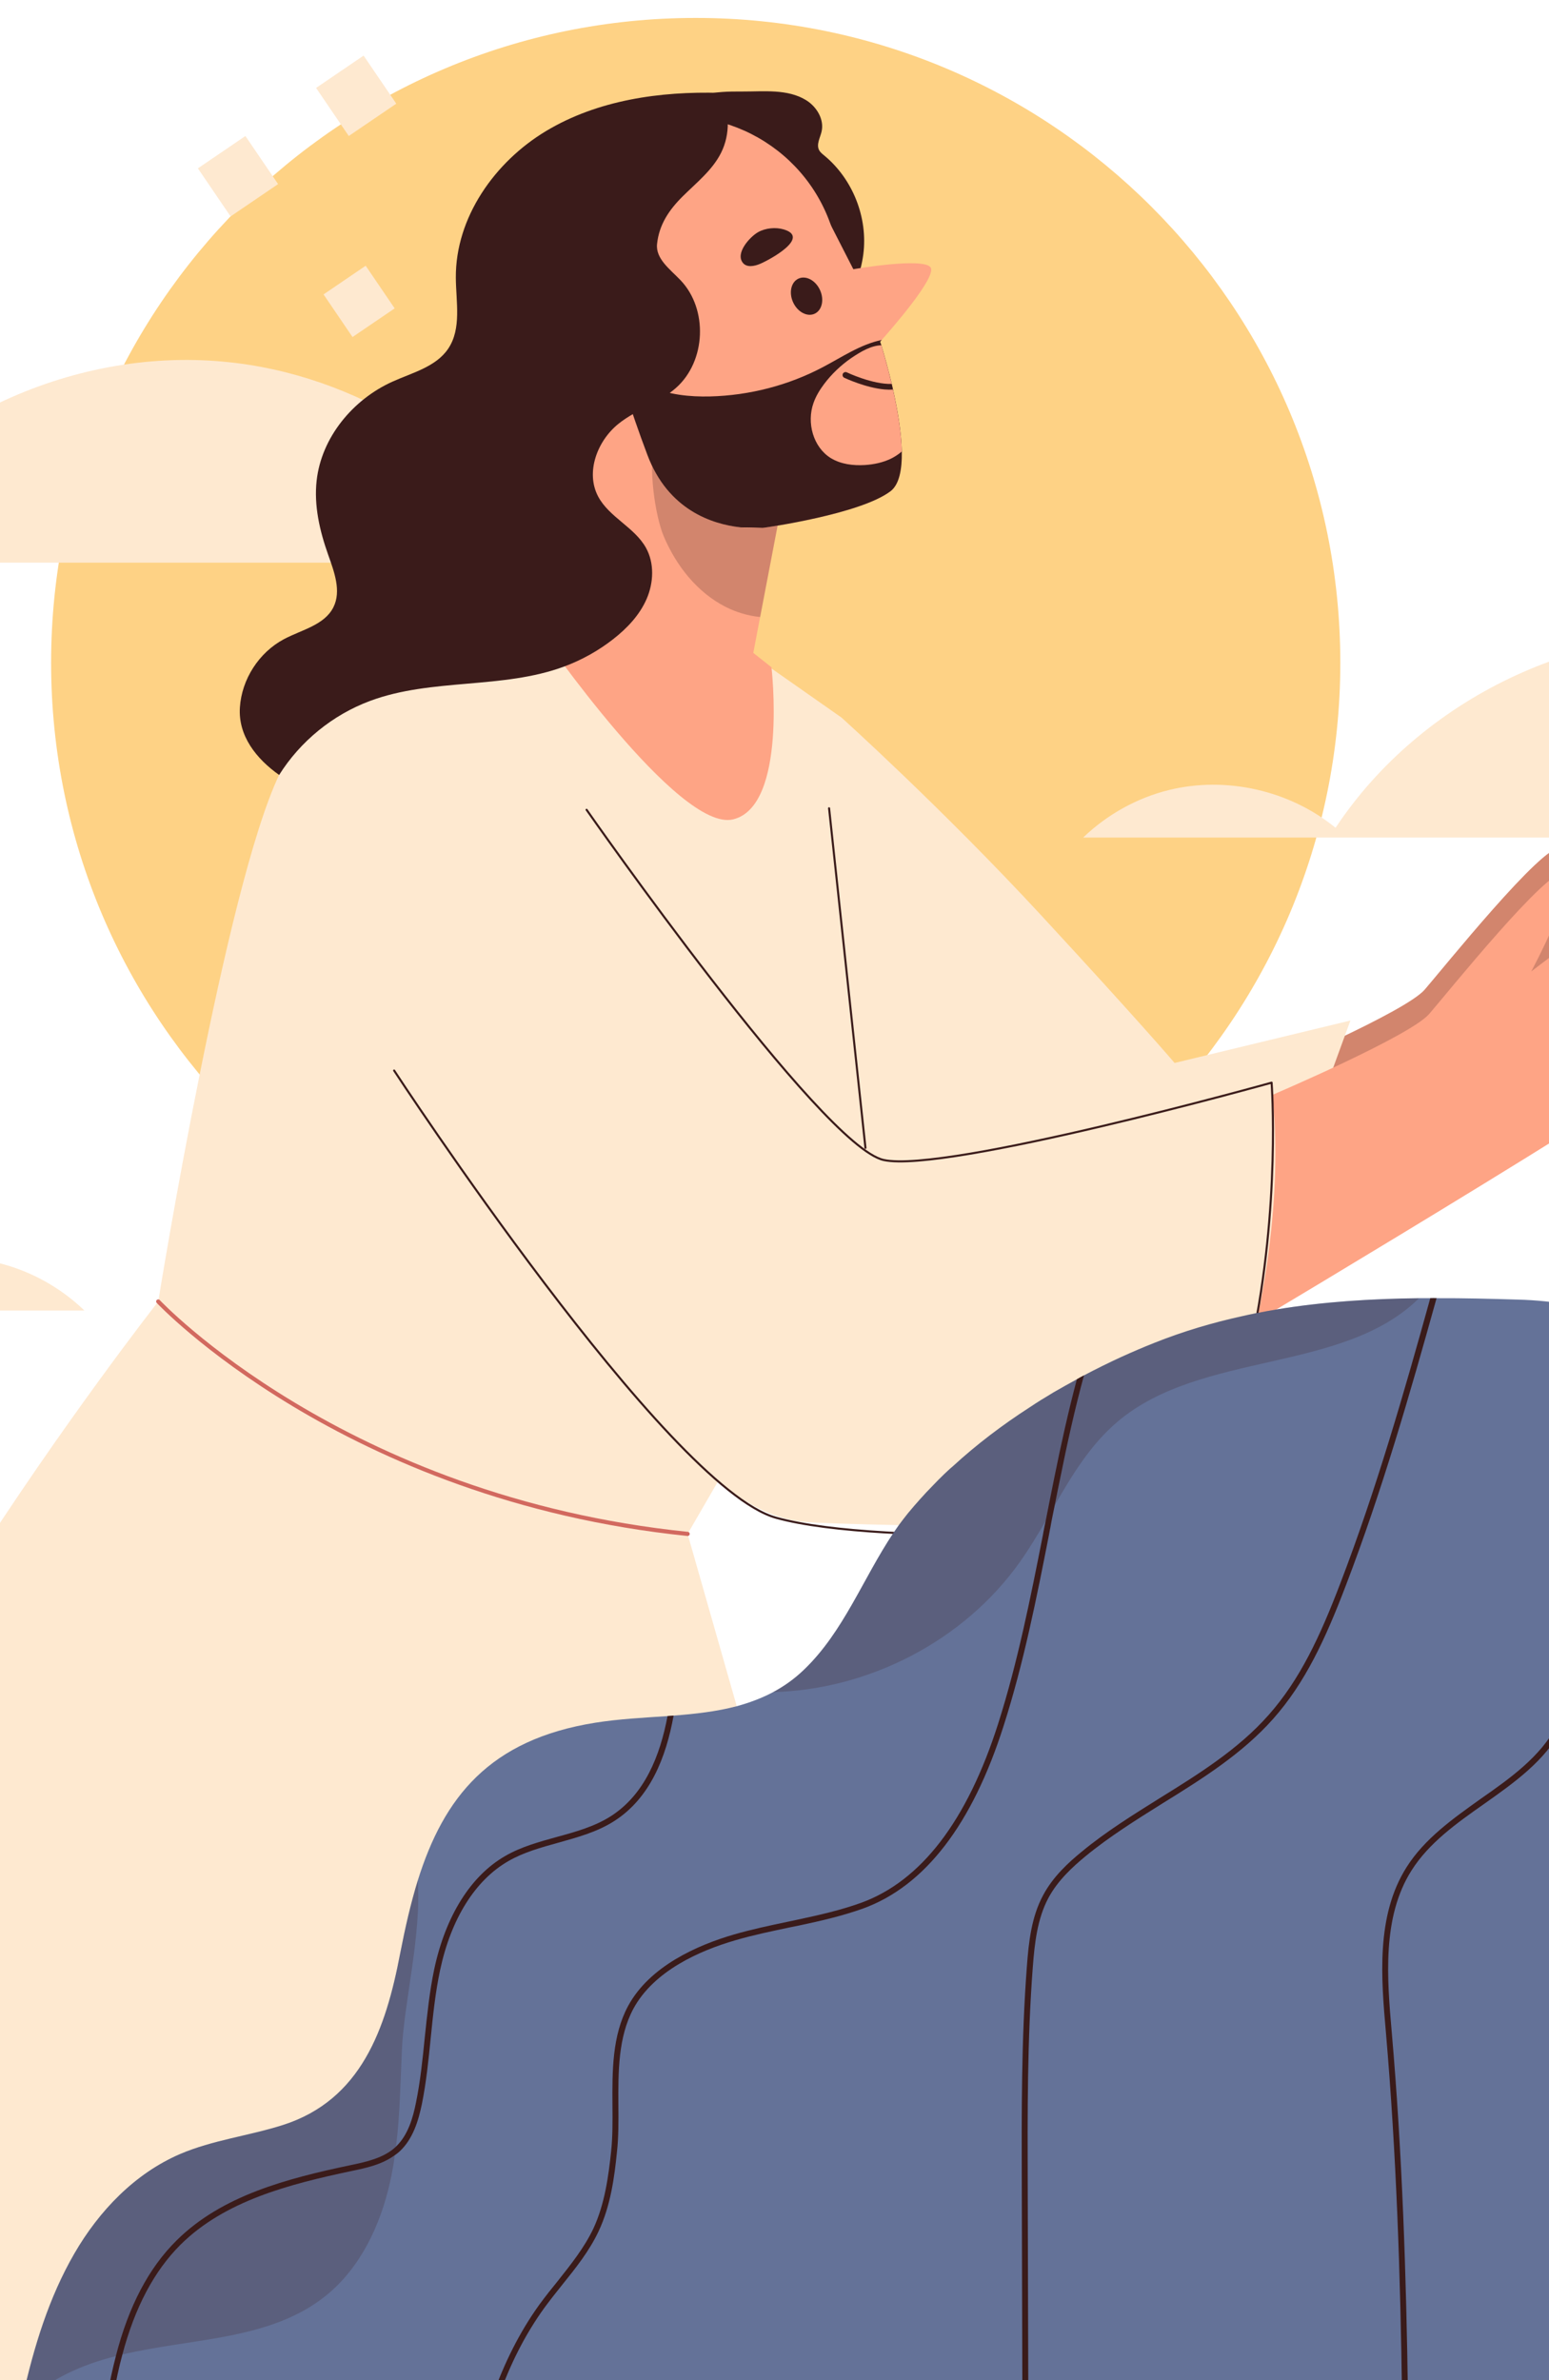 <svg width="375" height="576" viewBox="0 0 375 576" fill="none" xmlns="http://www.w3.org/2000/svg">
<g filter="url(#filter0_d_1389_3030)">
<path d="M168.425 312.446C254.611 312.446 324.478 242.579 324.478 156.394C324.478 70.208 254.611 0.341 168.425 0.341C82.24 0.341 12.373 70.208 12.373 156.394C12.373 242.579 82.24 312.446 168.425 312.446Z" fill="#FED285"/>
<path d="M132.951 132.166H-56.101C-54.693 129.435 -53.227 126.734 -51.732 124.032C-48.456 125.584 -45.381 127.51 -42.593 129.809C-21.843 98.511 16.784 80.031 54.175 83.537C86.047 86.469 115.822 105.294 132.951 132.166Z" fill="#FEE9D0"/>
<path d="M306.989 255.088C306.989 255.088 340.253 240.902 344.9 235.519C349.548 230.139 373.52 200.298 377.676 201.275C381.834 202.252 369.603 225.244 369.603 225.244C369.603 225.244 407.269 196.136 410.939 197.849C414.609 199.562 384.769 227.934 384.769 227.934C384.769 227.934 414.121 203.229 417.544 205.919C420.967 208.609 392.839 234.291 392.839 234.291C392.839 234.291 419.99 214.722 423.168 217.171C426.347 219.617 396.506 246.032 396.506 246.032C396.506 246.032 410.448 238.206 412.405 240.896C414.362 243.586 302.336 310.361 302.336 310.361C302.336 310.361 306.251 292.749 306.984 281.497C307.722 270.254 306.989 255.088 306.989 255.088Z" fill="#FEA485"/>
<path opacity="0.22" d="M306.989 255.088C306.989 255.088 340.253 240.902 344.9 235.519C349.548 230.139 373.52 200.298 377.676 201.275C381.834 202.252 369.603 225.244 369.603 225.244C369.603 225.244 407.269 196.136 410.939 197.849C414.609 199.562 384.769 227.934 384.769 227.934C384.769 227.934 414.121 203.229 417.544 205.919C420.967 208.609 392.839 234.291 392.839 234.291C392.839 234.291 419.99 214.722 423.168 217.171C426.347 219.617 396.506 246.032 396.506 246.032C396.506 246.032 410.448 238.206 412.405 240.896C414.362 243.586 302.336 310.361 302.336 310.361C302.336 310.361 306.251 292.749 306.984 281.497C307.722 270.254 306.989 255.088 306.989 255.088Z" fill="#3A1B1A"/>
<path d="M203.646 169.6C203.646 169.6 228.107 191.615 252.076 217.541C276.045 243.468 284.362 253.254 284.362 253.254L326.924 242.982L285.831 355.496L159.619 347.671L185.057 202.381L203.646 169.6Z" fill="#FEE9D0"/>
<path d="M308.09 260.959C308.09 260.959 341.357 246.773 346.001 241.39C350.649 236.01 374.621 206.169 378.776 207.146C382.935 208.123 370.703 231.115 370.703 231.115C370.703 231.115 408.37 202.007 412.04 203.72C415.71 205.433 385.869 233.805 385.869 233.805C385.869 233.805 415.222 209.1 418.645 211.79C422.068 214.48 393.94 240.163 393.94 240.163C393.94 240.163 421.09 220.593 424.269 223.039C427.448 225.485 397.607 251.903 397.607 251.903C397.607 251.903 411.549 244.077 413.506 246.767C415.463 249.457 303.437 316.232 303.437 316.232C303.437 316.232 307.352 298.62 308.085 287.368C308.823 276.122 308.09 260.959 308.09 260.959Z" fill="#FEA485"/>
<path d="M307.461 296.243C307.03 300.037 306.455 304.089 305.679 308.371C305.593 308.918 305.507 309.464 305.392 310.01C305.162 311.245 304.932 312.51 304.673 313.717C304.529 314.407 304.386 315.097 304.242 315.758C303.868 317.453 303.495 319.12 303.064 320.758C303.006 321.046 302.949 321.333 302.891 321.621C302.431 323.431 301.943 325.213 301.454 326.966C295.448 348.636 287.4 364.213 286.423 366.053C286.337 366.196 286.308 366.254 286.308 366.254C286.308 366.254 271.823 366.081 254.263 365.823C253.774 365.794 253.286 365.794 252.797 365.794H252.165C240.698 365.593 228.138 365.363 217.591 365.104C206.411 364.874 197.444 364.587 194.34 364.3C186.322 363.581 178.849 358.494 175.573 355.936C175.285 355.735 174.969 355.476 174.682 355.218C174.136 354.787 173.82 354.528 173.82 354.528L166.462 367.231L178.361 408.933L193.133 460.579L193.535 461.987L226.126 575.999H-28.108C-37.046 558.582 -53.313 521.651 -53.658 482.68C-54.146 428.878 38.31 310.987 38.31 310.987C38.31 310.987 42.478 285.092 48.341 256.036C53.945 228.043 61.101 197.119 67.568 183.553C79.179 159.153 121.541 149.813 131.227 147.944C132.491 147.715 133.21 147.6 133.21 147.6L149.85 149.525L179.913 152.974L186.839 157.831L203.652 169.614C203.652 169.614 209.515 275.752 213.912 276.729C216.757 277.361 254.895 269.486 281.652 263.796C291.97 261.611 300.563 259.743 304.817 258.824C304.874 258.824 304.96 258.795 305.047 258.795C305.995 258.594 306.685 258.421 307.116 258.335C307.461 258.249 307.662 258.22 307.662 258.22C307.662 258.22 307.806 258.996 307.978 260.462C308.036 260.922 308.093 261.468 308.151 262.071C308.151 262.1 308.151 262.1 308.151 262.129C308.754 267.905 309.415 279.833 307.461 296.243Z" fill="#FEE9D0"/>
<path d="M195.148 20.241C197.723 21.827 199.585 24.914 198.895 27.857C198.545 29.354 197.591 30.935 198.286 32.306C198.565 32.855 199.071 33.249 199.545 33.639C206.463 39.336 210.162 48.705 208.995 57.591C208.411 62.038 206.707 66.279 204.5 70.182C200.583 77.106 194.806 83.253 187.402 86.162C176.355 90.507 162.901 86.564 155.104 77.615C147.307 68.665 145.117 55.505 148.52 44.135C150.957 35.99 156.061 28.805 162.534 23.353C168.302 18.493 172.555 18.111 179.775 18.146C184.807 18.172 190.65 17.467 195.148 20.241Z" fill="#3A1B1A"/>
<path d="M186.77 157.496C186.77 157.496 190.69 191.113 177.47 194.303C164.278 197.493 130.997 149.296 130.997 149.296L139.82 98.8L156.432 104.375L189.713 115.555L184.022 145.33L182.367 154.009L186.77 157.496Z" fill="#FEA485"/>
<path opacity="0.22" d="M189.713 115.555L184.022 145.33C181.091 145.042 178.246 144.18 175.63 142.858C168.761 139.352 163.674 132.885 160.685 125.787C158.587 120.815 156.852 108.87 158.518 102.95L189.713 115.555Z" fill="#3A1B1A"/>
<path d="M160.818 105.689C156.119 110.069 149.189 111.354 142.812 110.592C138.179 110.037 133.572 108.454 130.005 105.442C126.439 102.433 124.027 97.883 124.223 93.219C124.493 86.781 129.916 81.171 136.233 79.9C142.55 78.63 149.301 81.314 153.693 86.028C158.697 91.397 158.355 98.78 160.818 105.689Z" fill="#FEA485"/>
<path d="M174.528 100.974C195.344 95.279 207.603 73.787 201.908 52.97C196.213 32.154 174.721 19.895 153.904 25.59C133.088 31.286 120.829 52.778 126.524 73.594C132.219 94.411 153.711 106.669 174.528 100.974Z" fill="#FEA485"/>
<path d="M213.07 78.698C213.07 78.698 222.936 109.283 215.608 114.867C208.279 120.452 185.324 123.665 185.324 123.665C185.324 123.665 185.089 123.702 184.652 123.748C183.695 123.803 181.809 123.889 179.381 123.636L179.237 123.622C172.466 122.88 161.757 119.463 156.731 106.093C154.69 100.707 152.785 95.106 151.052 89.835C146.212 75.1 142.895 62.612 142.895 62.612L196.3 41.037L206.586 61.155C206.586 61.155 223.25 58.255 225.247 60.661C227.038 62.819 215.68 75.764 213.455 78.273C213.199 78.537 213.07 78.698 213.07 78.698Z" fill="#FEA485"/>
<path d="M198.51 66.183C199.591 68.532 199.01 71.104 197.214 71.929C195.421 72.754 193.09 71.52 192.009 69.175C190.928 66.827 191.509 64.255 193.302 63.43C195.099 62.602 197.43 63.835 198.51 66.183Z" fill="#3A1B1A"/>
<path d="M179.872 59.65C180.818 60.788 182.634 60.44 183.996 59.863C186.402 58.843 196.257 53.483 189.75 51.528C187.79 50.939 185.321 51.18 183.539 52.181C181.597 53.27 177.892 57.265 179.872 59.65Z" fill="#3A1B1A"/>
<path d="M215.605 114.869C208.276 120.453 185.321 123.666 185.321 123.666C185.321 123.666 185.086 123.703 184.649 123.749C182.893 123.703 181.137 123.654 179.378 123.637L179.234 123.623C172.463 122.881 161.754 119.464 156.728 106.094C154.687 100.708 152.782 95.107 151.049 89.836C151.049 88.913 151.27 88.066 151.805 87.597C153.311 86.292 155.794 88.776 157.288 89.462C161.8 91.555 166.977 92.063 171.923 91.946C181.441 91.701 190.874 89.258 199.191 84.861C203.833 82.433 208.273 79.355 213.455 78.274C213.199 78.538 213.07 78.699 213.07 78.699C213.07 78.699 213.159 78.995 213.366 79.564C214.406 82.979 218.148 95.854 218.315 105.278C218.398 109.644 217.686 113.271 215.605 114.869Z" fill="#3A1B1A"/>
<path d="M218.312 105.275C217.528 105.954 216.668 106.508 215.76 106.971C213.765 107.942 211.587 108.402 209.38 108.546C206.534 108.715 203.597 108.356 201.163 106.89C196.849 104.238 195.234 98.288 196.947 93.512C197.536 91.834 198.484 90.307 199.539 88.902C201.35 86.502 203.566 84.398 206.031 82.691C208.494 81.016 210.935 79.625 213.363 79.561C213.823 81.134 214.881 84.666 215.872 88.916C215.976 89.359 216.076 89.83 216.18 90.273C217.266 95.078 218.226 100.593 218.312 105.275Z" fill="#FEA485"/>
<path d="M216.182 90.273C215.513 90.328 214.82 90.319 214.105 90.253C209.526 89.828 204.686 87.563 204.382 87.419C204.023 87.241 203.887 86.824 204.037 86.462C204.215 86.103 204.664 85.942 205.02 86.12C205.074 86.155 211.242 89.063 215.872 88.916C215.978 89.359 216.079 89.831 216.182 90.273Z" fill="#3A1B1A"/>
<path d="M67.576 183.557C72.695 175.401 80.552 169 89.577 165.638C104.536 160.065 121.613 162.864 136.581 157.312C140.846 155.731 144.864 153.486 148.448 150.687C151.808 148.06 154.845 144.862 156.544 140.95C158.242 137.039 158.455 132.331 156.392 128.598C153.627 123.6 147.459 121.188 144.795 116.139C141.717 110.307 144.579 102.709 149.715 98.576C153.998 95.13 159.564 93.509 163.674 89.859C170.923 83.421 171.446 70.844 164.761 63.826C162.266 61.208 158.691 58.653 159.067 55.058C159.559 50.376 161.944 46.824 165.287 43.51C168.629 40.193 172.469 37.178 174.573 32.968C176.817 28.476 176.722 22.892 174.328 18.48C159.789 18.061 144.717 20.213 132.238 27.688C119.76 35.164 110.27 48.643 110.353 63.188C110.387 69.068 111.787 75.538 108.491 80.409C105.513 84.809 99.811 86.192 94.971 88.385C85.398 92.719 77.819 101.875 76.655 112.319C75.98 118.366 77.394 124.471 79.426 130.204C80.9 134.36 82.691 139.039 80.708 142.976C78.526 147.304 73.017 148.414 68.74 150.69C62.693 153.906 58.514 160.384 58.075 167.221C57.635 174.05 61.992 179.591 67.576 183.557Z" fill="#3A1B1A"/>
<path d="M38.302 310.978C38.302 310.978 83.061 358.675 166.471 367.233" stroke="#D2695F" stroke-miterlimit="10" stroke-linecap="round" stroke-linejoin="round"/>
<path d="M95.414 255.088C95.414 255.088 161.456 355.983 187.871 363.323C214.286 370.66 286.32 366.257 286.32 366.257C286.32 366.257 297.031 349.396 303.075 320.762C310.048 287.742 307.846 258.022 307.846 258.022C307.846 258.022 228.963 280.037 213.921 276.735C198.878 273.433 142.01 191.983 142.01 191.983" stroke="#3A1B1A" stroke-width="0.5" stroke-miterlimit="10" stroke-linecap="round" stroke-linejoin="round"/>
<path d="M200.712 191.616L209.518 273.801" stroke="#3A1B1A" stroke-width="0.5" stroke-miterlimit="10" stroke-linecap="round" stroke-linejoin="round"/>
<path d="M464.87 439.139V575.999H5.518C8.22 563.957 11.812 552.088 18.02 541.368C23.998 531.05 32.649 522.026 43.599 517.312C51.531 513.921 60.239 512.915 68.459 510.3C87.485 504.235 93.405 486.934 96.854 468.885C98.09 462.534 99.441 456.613 101.136 451.124C107.43 430.977 118.495 417.009 144.103 412.928C149.879 412.009 155.771 411.721 161.605 411.319C162.094 411.29 162.582 411.233 163.071 411.204C168.302 410.802 173.446 410.227 178.361 408.934C181.407 408.1 184.367 407.008 187.184 405.513C189.77 404.134 192.3 402.352 194.628 400.11C204.255 390.885 208.94 377.952 216.298 366.973C216.729 366.341 217.16 365.737 217.591 365.105C218.338 364.128 219.057 363.151 219.833 362.202C220.781 361.053 221.758 359.932 222.735 358.84C223.741 357.719 224.747 356.627 225.81 355.563C226.701 354.615 227.65 353.666 228.598 352.747C228.857 352.488 229.144 352.229 229.403 351.999C229.834 351.597 230.265 351.195 230.696 350.85C236.358 345.648 242.681 340.848 249.291 336.595C250.211 335.962 251.13 335.388 252.079 334.784C253.056 334.209 254.033 333.606 255.01 333.002C256.878 331.939 258.804 330.847 260.701 329.812C261.247 329.496 261.85 329.151 262.425 328.864C265.414 327.283 268.461 325.789 271.45 324.409C274.122 323.202 276.795 322.052 279.411 321.018C286.452 318.201 293.579 316.103 300.793 314.522C301.857 314.264 302.891 314.063 303.955 313.833C304.098 313.804 304.271 313.775 304.415 313.746C304.501 313.746 304.587 313.718 304.673 313.718C306.11 313.43 307.576 313.143 309.013 312.913C320.394 311.016 331.919 310.326 343.53 310.183H346.26C346.806 310.183 347.266 310.154 347.783 310.183H347.812C354.365 310.154 360.946 310.326 367.528 310.528C371.896 310.643 376.236 311.074 380.489 311.878C381.179 311.965 381.84 312.108 382.53 312.252C383.018 312.338 383.478 312.453 383.967 312.597H383.996C388.105 313.488 392.072 314.81 395.865 316.505C396.354 316.707 396.871 316.937 397.331 317.195C398.021 317.54 398.711 317.885 399.4 318.259C407.103 322.397 413.684 328.404 418.311 336.767C419.777 339.411 420.927 342.228 421.818 345.131C423.427 350.304 424.26 355.764 424.778 361.196C425.18 365.565 425.381 369.933 425.583 374.158C426.186 388.528 426.1 405.916 436.877 416.837C438.602 418.619 440.499 420.228 442.453 421.752C442.941 422.125 443.43 422.499 443.947 422.872C447.396 425.43 450.989 427.787 454.495 430.259C458.375 433.046 461.824 436.007 464.87 439.139Z" fill="#647298"/>
<path opacity="0.21" d="M97.285 492.452C96.94 500.125 96.825 507.885 95.877 515.501C95.79 516.191 95.704 516.881 95.589 517.571C95.302 519.784 94.899 521.996 94.411 524.181C92.083 534.556 87.283 544.759 79.035 551.484C65.585 562.434 46.702 561.801 29.631 565.825C29.113 565.94 28.567 566.084 28.05 566.227C23.912 567.262 19.888 568.642 16.094 570.538C13.019 572.062 10.203 573.901 7.53 575.999H5.518C8.219 563.957 11.812 552.087 18.02 541.367C23.998 531.05 32.648 522.025 43.598 517.312C51.531 513.921 60.239 512.915 68.459 510.299C87.484 504.235 93.405 486.934 96.854 468.885C98.09 462.533 99.44 456.613 101.136 451.124C102.056 464.516 97.716 480.898 97.285 492.452Z" fill="#3A1B1A"/>
<path opacity="0.21" d="M343.541 310.194C325.064 328.435 290.792 322.885 270.513 340.106C264.029 345.61 259.637 352.858 255.355 360.259C254.614 361.552 253.875 362.82 253.136 364.113C251.165 367.516 249.136 370.89 246.885 374.054C233.38 393.092 210.406 404.918 187.169 405.516C189.782 404.122 192.297 402.349 194.627 400.11C205.707 389.493 210.245 373.994 219.847 362.199C220.784 361.055 221.746 359.943 222.738 358.831C223.73 357.718 224.75 356.635 225.799 355.554C226.698 354.612 227.655 353.669 228.61 352.758C229.296 352.094 229.983 351.43 230.696 350.852C236.361 345.636 242.672 340.845 249.279 336.583C250.225 335.959 251.136 335.39 252.082 334.792C253.053 334.198 254.027 333.603 254.999 333.008C256.881 331.901 258.792 330.823 260.704 329.806C261.261 329.481 261.85 329.159 262.437 328.866C265.431 327.286 268.452 325.791 271.467 324.412C274.131 323.19 276.792 322.058 279.422 321.009C300.244 312.723 321.759 310.447 343.541 310.194Z" fill="#3A1B1A"/>
<path d="M347.783 310.183C341.345 333.318 334.534 356.971 325.854 379.619C320.854 392.753 315.939 403.3 308.208 412.009C300.707 420.458 290.964 426.551 281.537 432.385C275.157 436.38 268.604 440.461 262.77 445.261C259.81 447.704 256.073 451.066 253.774 455.406C251.13 460.378 250.469 466.327 250.038 471.989C248.687 489.636 248.745 507.598 248.802 525.015L248.946 575.999H247.509L247.365 525.015C247.308 507.569 247.25 489.578 248.601 471.874C249.032 466.069 249.693 459.947 252.51 454.716C254.924 450.147 258.775 446.669 261.879 444.14C267.742 439.283 274.381 435.173 280.761 431.178C290.13 425.373 299.787 419.366 307.116 411.06C314.703 402.496 319.56 392.092 324.504 379.13C333.126 356.627 339.88 333.175 346.26 310.183C346.806 310.183 347.266 310.154 347.783 310.183Z" fill="#3A1B1A"/>
<path d="M382.874 392.638C382.328 400.341 381.552 407.784 378.19 414.251C374.023 422.183 366.521 427.471 359.279 432.587C352.697 437.214 345.944 441.985 341.719 448.681C334.534 460.005 335.798 474.892 336.948 488.027C339.477 517.169 340.454 546.685 340.857 576H339.42C339.046 546.714 338.04 517.255 335.54 488.142C334.361 474.777 333.068 459.66 340.512 447.906C344.88 440.979 351.778 436.122 358.417 431.38C365.544 426.408 372.902 421.206 376.925 413.561C380.144 407.353 380.863 400.369 381.437 392.523C383.306 365.91 383.65 338.981 382.53 312.252C383.018 312.339 383.478 312.454 383.967 312.597H383.995C385.116 339.239 384.714 366.083 382.874 392.638Z" fill="#3A1B1A"/>
<path d="M262.425 328.864C260.184 337.084 258.344 345.419 256.677 353.696C256.217 355.88 255.786 358.064 255.355 360.248C254.982 362.116 254.579 363.956 254.263 365.824C254.206 366.054 254.148 366.313 254.119 366.542C254.062 366.859 254.004 367.146 253.947 367.462C250.958 382.723 247.825 398.501 242.997 413.59C235.381 437.588 223.885 452.475 208.911 457.907C203.911 459.689 198.68 460.896 193.535 461.988C192.731 462.161 191.926 462.304 191.121 462.477C186.781 463.396 182.327 464.316 178.016 465.581C169.48 468.052 158.3 472.938 153.328 482.164C149.649 489.033 149.649 497.396 149.707 505.529C149.736 509.323 149.764 513.203 149.362 516.795C148.758 522.831 147.839 529.786 144.936 535.965C142.694 540.765 139.332 544.961 136.113 548.955C134.676 550.737 133.21 552.606 131.831 554.474C127.031 561.084 123.438 568.384 120.737 576H119.214C122.001 568.068 125.709 560.48 130.681 553.611C132.06 551.743 133.526 549.875 134.992 548.093C138.153 544.098 141.458 539.989 143.643 535.361C146.43 529.384 147.321 522.572 147.954 516.623C148.327 513.117 148.299 509.438 148.27 505.558C148.212 497.223 148.184 488.659 152.063 481.474C157.294 471.817 168.848 466.759 177.613 464.201C181.953 462.937 186.465 461.988 190.834 461.068C191.61 460.896 192.386 460.752 193.133 460.58C198.249 459.488 203.479 458.309 208.423 456.528C222.965 451.268 234.145 436.697 241.646 413.159C246.388 398.271 249.492 382.637 252.481 367.491C252.539 367.088 252.625 366.657 252.711 366.255C252.74 366.111 252.769 365.939 252.797 365.795C252.912 365.22 253.027 364.674 253.142 364.128C253.832 360.622 254.522 357.116 255.24 353.609C256.85 345.677 258.603 337.687 260.701 329.813C261.247 329.497 261.851 329.152 262.425 328.864Z" fill="#3A1B1A"/>
<path d="M163.071 411.204C161.26 421.292 157.38 431.178 148.701 436.725C144.591 439.369 139.791 440.663 135.193 441.956C131.055 443.106 126.743 444.284 123.036 446.439C115.046 451.038 109.183 460.378 106.539 472.823C105.39 478.226 104.815 483.83 104.269 489.262C103.751 494.493 103.205 499.896 102.142 505.184C101.309 509.179 100.015 513.662 96.71 516.709C96.365 517.025 95.992 517.312 95.618 517.571H95.589C92.514 519.87 88.577 520.704 85.099 521.422C70.039 524.612 54.434 528.607 43.685 539.27C37.333 545.621 32.677 554.358 29.631 565.826C28.769 568.987 28.05 572.378 27.447 576H25.981C26.527 572.551 27.245 569.303 28.05 566.228V566.199C31.154 554.1 36.011 544.903 42.708 538.264C53.715 527.314 69.551 523.233 84.812 520.014C88.548 519.238 92.83 518.318 95.733 515.645C95.79 515.588 95.848 515.559 95.877 515.502C98.779 512.714 99.958 508.604 100.705 504.868C101.768 499.695 102.314 494.32 102.832 489.118C103.407 483.658 103.981 477.996 105.131 472.535C107.89 459.689 113.954 449.974 122.318 445.175C126.197 442.933 130.566 441.755 134.791 440.576C139.332 439.341 143.988 438.047 147.925 435.518C156.058 430.288 159.795 420.947 161.605 411.319C162.094 411.29 162.582 411.233 163.071 411.204Z" fill="#3A1B1A"/>
<path d="M455.99 198.699H262.224C268.001 193.152 275.186 189.128 282.974 187.203C296.856 183.783 312.261 187.289 323.325 196.342C344.076 165.044 382.702 146.564 420.093 150.071C427.364 150.732 434.521 152.226 441.447 154.468C441.792 155.273 442.137 156.106 442.482 156.94C443.832 160.216 445.097 163.521 446.333 166.884C447.368 169.7 448.345 172.574 449.293 175.448C449.667 176.511 450.012 177.575 450.328 178.667V178.696C452.454 185.277 454.351 191.916 455.99 198.699Z" fill="#FEE9D0"/>
<path d="M20.434 313.17H-89.87V271.526C-70.011 279.343 -52.422 292.995 -40.639 310.814C-29.602 301.76 -14.198 298.254 -0.316 301.674C7.472 303.6 14.686 307.623 20.434 313.17Z" fill="#FEE9D0"/>
<path d="M67.325 40.553L59.412 28.918L47.907 36.743L55.821 48.378L67.325 40.553Z" fill="#FEE9D0"/>
<path d="M95.938 21.09L88.025 9.455L76.52 17.279L84.434 28.915L95.938 21.09Z" fill="#FEE9D0"/>
<path d="M95.546 70.632L88.528 60.314L78.326 67.253L85.344 77.57L95.546 70.632Z" fill="#FEE9D0"/>
</g>
<defs>
<filter id="filter0_d_1389_3030" x="-93.87" y="0.341" width="562.74" height="583.659" filterUnits="userSpaceOnUse" color-interpolation-filters="sRGB">
<feFlood flood-opacity="0" result="BackgroundImageFix"/>
<feColorMatrix in="SourceAlpha" type="matrix" values="0 0 0 0 0 0 0 0 0 0 0 0 0 0 0 0 0 0 127 0" result="hardAlpha"/>
<feOffset dy="4"/>
<feGaussianBlur stdDeviation="2"/>
<feComposite in2="hardAlpha" operator="out"/>
<feColorMatrix type="matrix" values="0 0 0 0 0 0 0 0 0 0 0 0 0 0 0 0 0 0 0.25 0"/>
<feBlend mode="normal" in2="BackgroundImageFix" result="effect1_dropShadow_1389_3030"/>
<feBlend mode="normal" in="SourceGraphic" in2="effect1_dropShadow_1389_3030" result="shape"/>
</filter>
</defs>
</svg>
